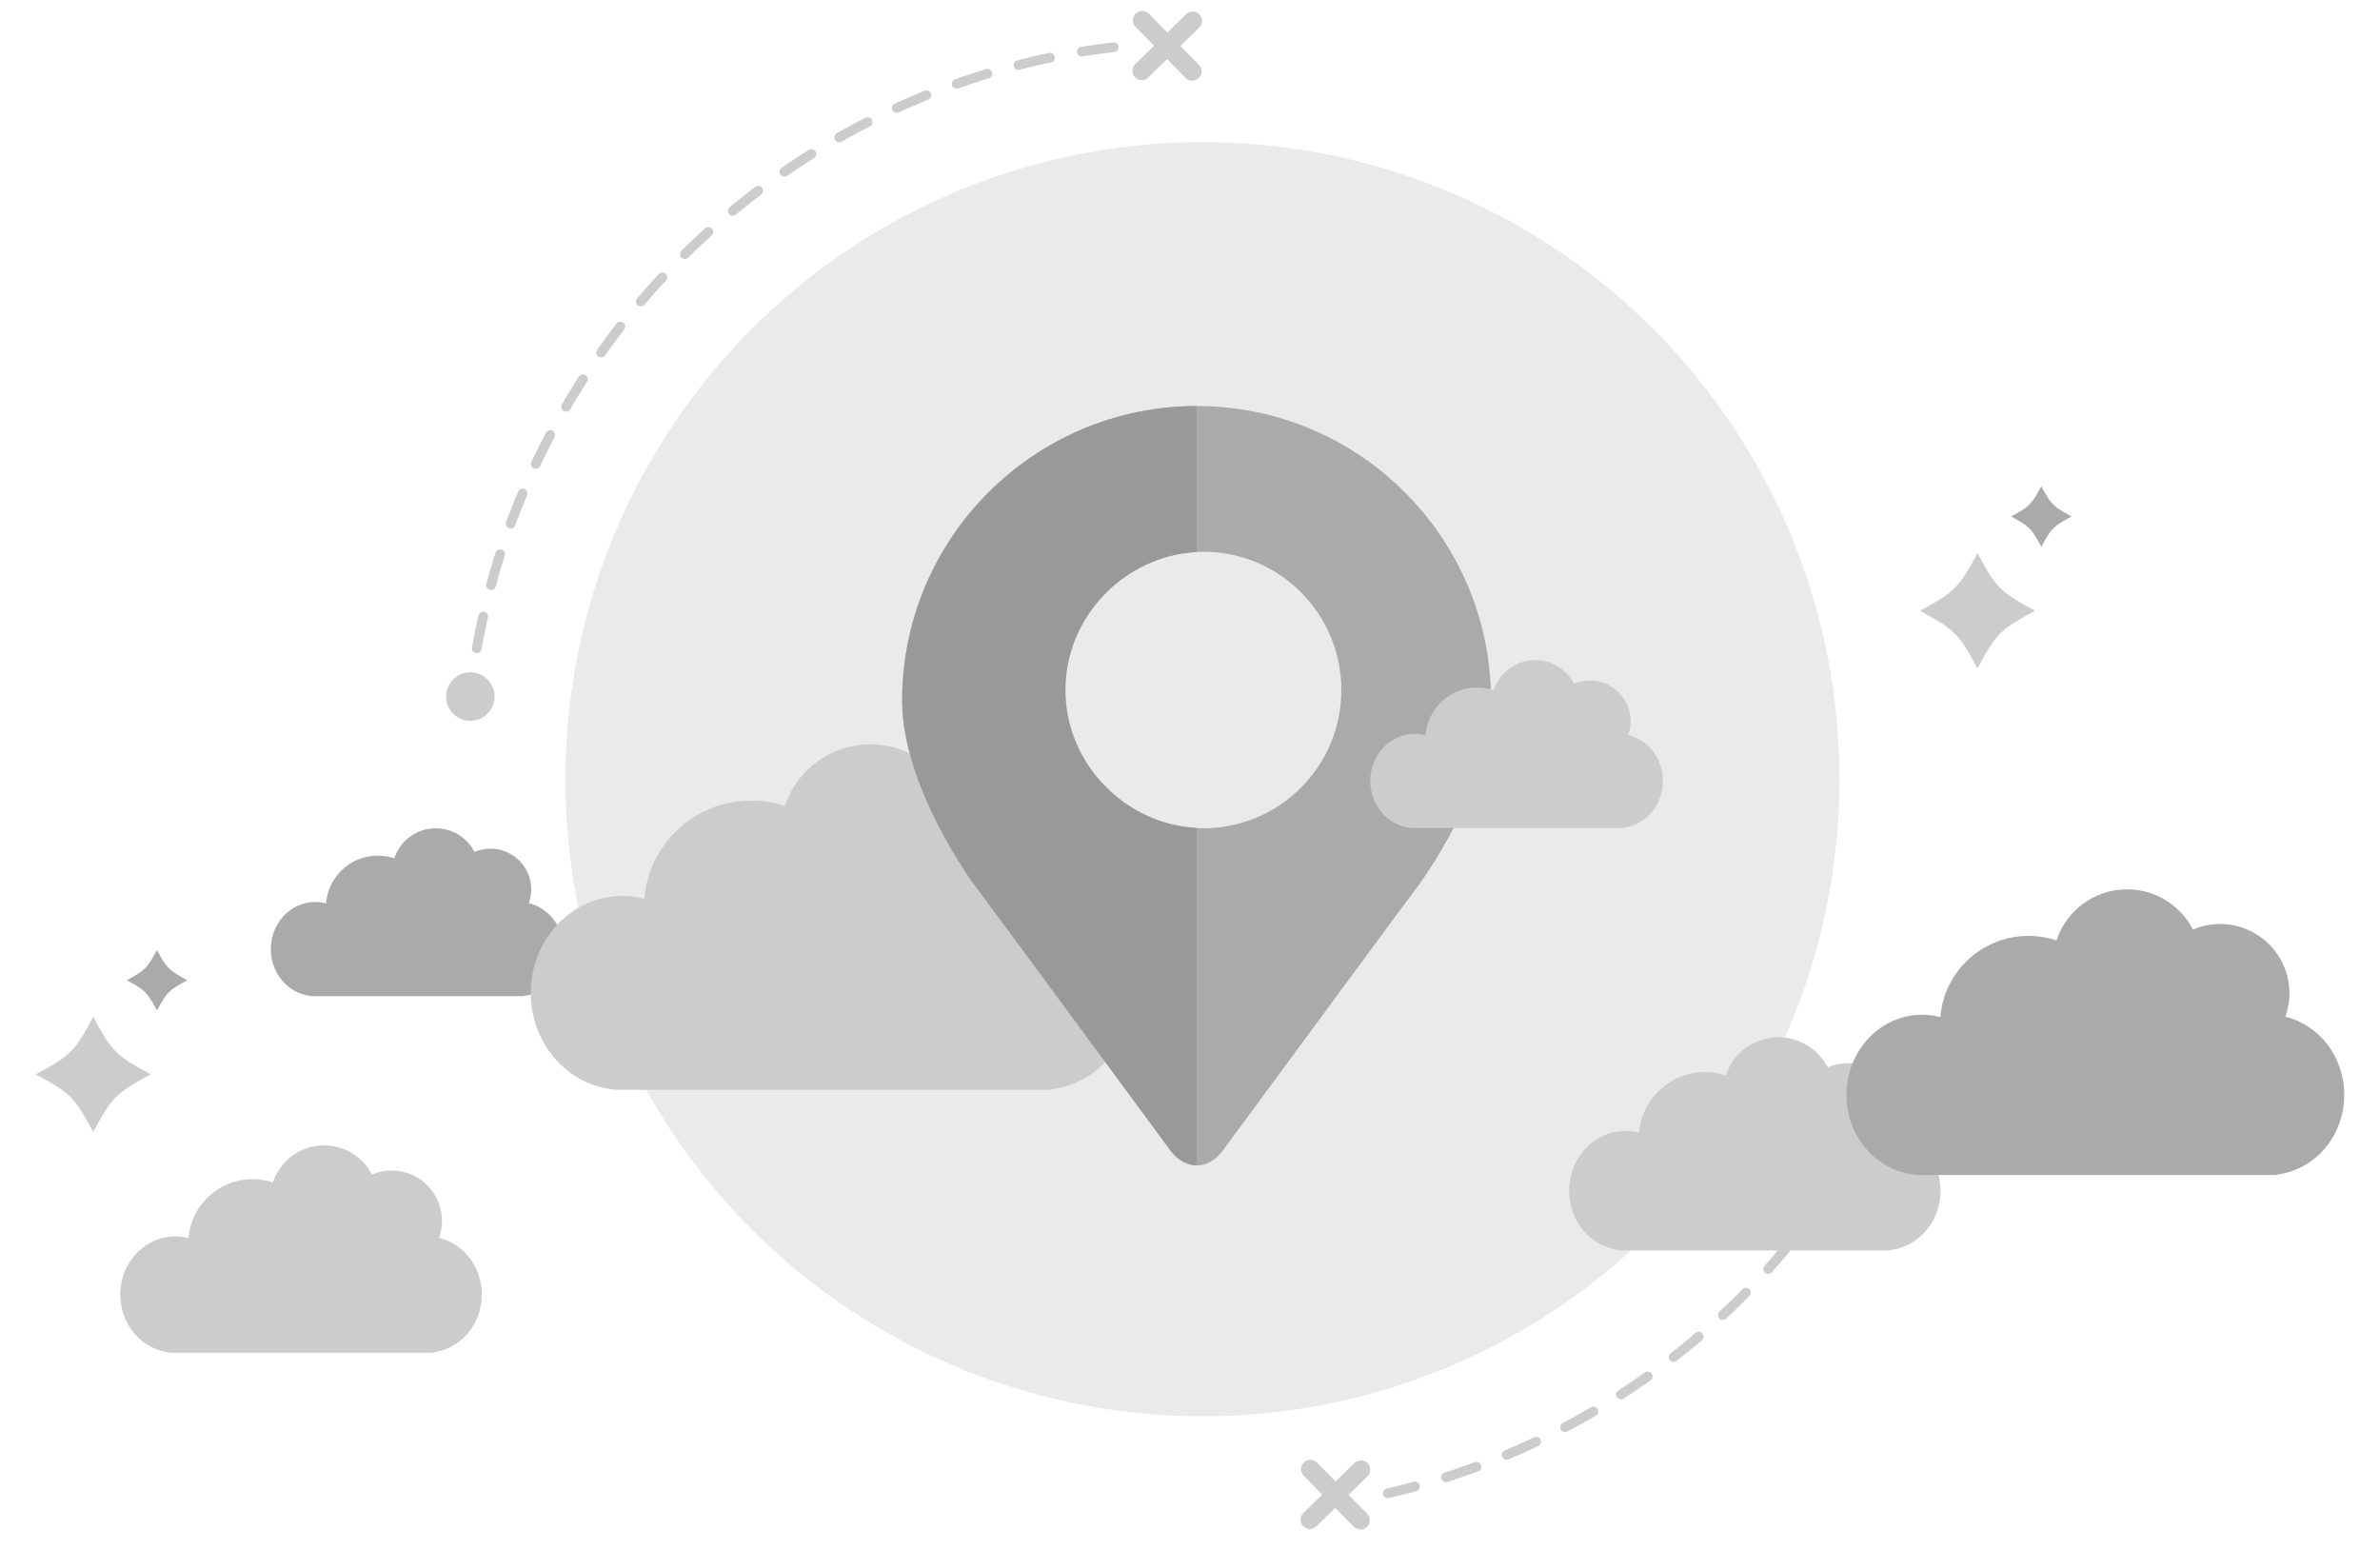 <?xml version="1.0" encoding="iso-8859-1"?>
<!-- Generator: Adobe Illustrator 16.0.0, SVG Export Plug-In . SVG Version: 6.00 Build 0)  -->
<!DOCTYPE svg PUBLIC "-//W3C//DTD SVG 1.1//EN" "http://www.w3.org/Graphics/SVG/1.1/DTD/svg11.dtd">
<svg version="1.1" xmlns="http://www.w3.org/2000/svg" xmlns:xlink="http://www.w3.org/1999/xlink" x="0px" y="0px" width="368px"
	 height="239.638px" viewBox="0 0 368 239.638" style="enable-background:new 0 0 368 239.638;" xml:space="preserve">
<g id="Layer_1_1_">
	<g>
		<g>
			<circle style="fill:#EAEAEA;" cx="185.926" cy="120.472" r="98.5"/>
			
				<path style="fill:none;stroke:#CCCCCC;stroke-width:1.5;stroke-linecap:round;stroke-miterlimit:10;stroke-dasharray:5,5,5,5,5,5;" d="
				M73.719,100.22c8.924-49.777,50.161-88.346,101.226-93.226"/>
			
				<path style="fill:none;stroke:#CCCCCC;stroke-width:1.5;stroke-linecap:round;stroke-miterlimit:10;stroke-dasharray:5,5,5,5,5,5;" d="
				M295.216,159.691c-0.649,2.068,0.973-1.693,0.21,0.329c-10.667,28.257-32.381,51.854-61.134,64.35
				c-6.253,2.718-12.839,4.911-19.716,6.513"/>
			<path style="fill:none;stroke:#EAEAEA;stroke-width:1.157;stroke-miterlimit:10;" d="M299.926,120.472"/>
			<g>
				<path style="fill:#AAAAAA;" d="M81.771,139.637c0.237-0.664,0.368-1.381,0.368-2.126c0-3.479-2.821-6.301-6.301-6.301
					c-0.876,0-1.708,0.178-2.466,0.5c-1.123-2.168-3.386-3.651-5.996-3.651c-2.993,0-5.53,1.949-6.414,4.646
					c-0.801-0.268-1.657-0.415-2.547-0.415c-4.218,0-7.673,3.249-8.009,7.379c-0.531-0.14-1.087-0.214-1.659-0.214
					c-3.797,0-6.876,3.262-6.876,7.284c0,3.754,2.682,6.845,6.125,7.241c0.09,0.027,0.183,0.044,0.279,0.044h32.546
					c0.118,0,0.234-0.025,0.341-0.067c3.363-0.476,5.957-3.526,5.957-7.218C87.12,143.271,84.834,140.373,81.771,139.637z"/>
			</g>
			<g>
				<path style="fill:#CCCCCC;" d="M293.258,175.071c0.303-0.843,0.469-1.752,0.469-2.698c0-4.417-3.582-7.998-7.998-7.998
					c-1.111,0-2.168,0.226-3.129,0.635c-1.426-2.752-4.299-4.635-7.611-4.635c-3.801,0-7.02,2.474-8.143,5.896
					c-1.018-0.34-2.104-0.525-3.232-0.525c-5.355,0-9.74,4.123-10.166,9.365c-0.674-0.177-1.381-0.271-2.105-0.271
					c-4.82,0-8.729,4.141-8.729,9.246c0,4.766,3.404,8.688,7.775,9.191c0.113,0.035,0.23,0.056,0.354,0.056h41.311
					c0.151,0,0.299-0.03,0.436-0.085c4.268-0.605,7.561-4.477,7.561-9.162C300.049,179.685,297.146,176.005,293.258,175.071z"/>
			</g>
			<g>
				<path style="fill:#CCCCCC;" d="M67.887,191.383c0.294-0.82,0.455-1.704,0.455-2.627c0-4.298-3.484-7.783-7.783-7.783
					c-1.082,0-2.11,0.221-3.046,0.618c-1.386-2.678-4.183-4.511-7.407-4.511c-3.697,0-6.83,2.406-7.923,5.738
					c-0.989-0.33-2.048-0.512-3.148-0.512c-5.209,0-9.478,4.012-9.891,9.114c-0.657-0.173-1.344-0.265-2.05-0.265
					c-4.691,0-8.495,4.029-8.495,8.998c0,4.639,3.312,8.456,7.568,8.945c0.109,0.035,0.224,0.055,0.343,0.055h40.204
					c0.147,0,0.289-0.03,0.422-0.084c4.153-0.588,7.358-4.354,7.358-8.916C74.494,195.873,71.669,192.292,67.887,191.383z"/>
			</g>
			<g>
				<path style="fill:#CCCCCC;" d="M164.155,138.901c0.49-1.366,0.757-2.839,0.757-4.374c0-7.16-5.804-12.965-12.964-12.965
					c-1.801,0-3.513,0.367-5.071,1.029c-2.309-4.459-6.965-7.511-12.338-7.511c-6.156,0-11.374,4.008-13.195,9.556
					c-1.647-0.551-3.409-0.852-5.242-0.852c-8.676,0-15.784,6.682-16.474,15.18c-1.095-0.287-2.237-0.439-3.413-0.439
					c-7.815,0-14.149,6.709-14.149,14.984c0,7.727,5.518,14.084,12.605,14.898c0.183,0.058,0.372,0.092,0.57,0.092h66.96
					c0.246,0,0.482-0.051,0.702-0.141c6.919-0.979,12.257-7.252,12.257-14.85C175.16,146.379,170.454,140.415,164.155,138.901z"/>
			</g>
			<g>
				<path style="fill:#AAAAAA;" d="M353.37,157.195c0.405-1.131,0.628-2.348,0.628-3.617c0-5.919-4.801-10.718-10.721-10.718
					c-1.486,0-2.902,0.304-4.193,0.851c-1.908-3.688-5.758-6.211-10.197-6.211c-5.092,0-9.406,3.314-10.912,7.902
					c-1.363-0.456-2.818-0.705-4.334-0.705c-7.174,0-13.051,5.524-13.621,12.55c-0.904-0.236-1.85-0.362-2.822-0.362
					c-6.461,0-11.697,5.547-11.697,12.39c0,6.388,4.562,11.644,10.422,12.317c0.15,0.047,0.309,0.075,0.473,0.075h55.361
					c0.203,0,0.398-0.042,0.58-0.115c5.721-0.81,10.135-5.996,10.135-12.277C362.471,163.377,358.58,158.447,353.37,157.195z"/>
			</g>
			<path style="fill:#AAAAAA;" d="M185.013,62.776c-25.144,0-45.539,20.388-45.539,45.538c0,13.472,11.145,28.451,11.145,28.451
				c2.228,2.982,5.848,7.87,8.064,10.875l22.322,30.303c2.21,2.992,5.806,2.992,8.022,0l22.334-30.303
				c2.203-3.005,5.83-7.893,8.045-10.875c0,0,11.145-14.979,11.145-28.451C230.551,83.165,210.173,62.776,185.013,62.776z
				 M186.031,128.061c-11.813,0-21.395-9.573-21.395-21.387c0-11.809,9.581-21.379,21.395-21.379
				c11.812,0,21.369,9.571,21.369,21.379C207.4,118.488,197.844,128.061,186.031,128.061z"/>
			<g>
				<path style="fill:#CCCCCC;" d="M251.771,113.637c0.237-0.664,0.367-1.38,0.367-2.126c0-3.48-2.82-6.301-6.301-6.301
					c-0.875,0-1.707,0.178-2.465,0.5c-1.123-2.168-3.386-3.651-5.996-3.651c-2.994,0-5.53,1.949-6.414,4.645
					c-0.801-0.268-1.658-0.415-2.547-0.415c-4.218,0-7.674,3.249-8.009,7.378c-0.532-0.14-1.087-0.214-1.659-0.214
					c-3.797,0-6.876,3.262-6.876,7.284c0,3.754,2.682,6.845,6.125,7.241c0.09,0.027,0.183,0.044,0.278,0.044h32.547
					c0.118,0,0.234-0.025,0.341-0.067c3.362-0.476,5.957-3.526,5.957-7.218C257.12,117.271,254.834,114.373,251.771,113.637z"/>
			</g>
			<path style="fill:#CCCCCC;" d="M185.381,10.022l-2.86-2.916l2.913-2.856c0.572-0.56,0.581-1.468,0.021-2.038
				c-0.556-0.568-1.467-0.583-2.037-0.022l-2.915,2.855l-2.856-2.913c-0.557-0.569-1.473-0.579-2.04-0.024
				c-0.572,0.561-0.579,1.476-0.021,2.046l2.857,2.913l-2.918,2.859c-0.564,0.556-0.576,1.468-0.02,2.039
				c0.56,0.569,1.472,0.575,2.037,0.021l2.918-2.859l2.86,2.919c0.558,0.566,1.469,0.574,2.042,0.017
				C185.928,11.505,185.939,10.592,185.381,10.022z"/>
			<circle style="fill:#CCCCCC;" cx="72.725" cy="107.692" r="3.752"/>
			<path style="fill:#CCCCCC;" d="M305.763,85.528c-2.94,5.417-3.482,5.959-8.899,8.899c5.417,2.94,5.959,3.482,8.899,8.899
				c2.939-5.417,3.481-5.959,8.899-8.899C309.244,91.486,308.702,90.945,305.763,85.528z"/>
			<path style="fill:#AAAAAA;" d="M315.633,84.526c1.544-2.846,1.828-3.129,4.674-4.675c-2.846-1.544-3.13-1.827-4.674-4.671
				c-1.545,2.843-1.83,3.128-4.674,4.671C313.805,81.396,314.088,81.68,315.633,84.526z"/>
			<path style="fill:#CCCCCC;" d="M14.417,157.22c-2.936,5.409-3.477,5.95-8.887,8.887c5.41,2.937,5.951,3.478,8.887,8.887
				c2.937-5.409,3.478-5.95,8.887-8.887C17.895,163.17,17.354,162.629,14.417,157.22z"/>
			<path style="fill:#AAAAAA;" d="M24.273,156.219c1.542-2.842,1.825-3.125,4.667-4.668c-2.841-1.541-3.125-1.824-4.667-4.664
				c-1.542,2.839-1.827,3.123-4.668,4.664C22.447,153.094,22.731,153.377,24.273,156.219z"/>
			<path style="fill:#999999;" d="M185,128.002c-11-0.596-20.255-9.899-20.255-21.328c0-11.424,9.255-20.726,20.255-21.322V62.779
				c-25,0.066-45.472,20.426-45.472,45.535c0,13.472,11.118,28.451,11.118,28.451c2.227,2.982,5.833,7.87,8.05,10.875l22.37,30.303
				c1.073,1.455,2.934,2.195,3.934,2.236V128.002z"/>
			<path style="fill:#CCCCCC;" d="M211.381,234.022l-2.86-2.916l2.913-2.856c0.572-0.561,0.581-1.469,0.021-2.037
				c-0.556-0.568-1.468-0.583-2.037-0.022l-2.915,2.854l-2.855-2.912c-0.558-0.57-1.474-0.579-2.04-0.024
				c-0.571,0.561-0.579,1.476-0.021,2.046l2.856,2.914l-2.918,2.858c-0.564,0.556-0.575,1.468-0.02,2.039
				c0.561,0.569,1.473,0.575,2.037,0.021l2.919-2.859l2.86,2.919c0.558,0.565,1.469,0.573,2.041,0.017
				C211.928,235.505,211.939,234.592,211.381,234.022z"/>
		</g>
	</g>
</g>
<g id="Layer_1">
</g>
</svg>
